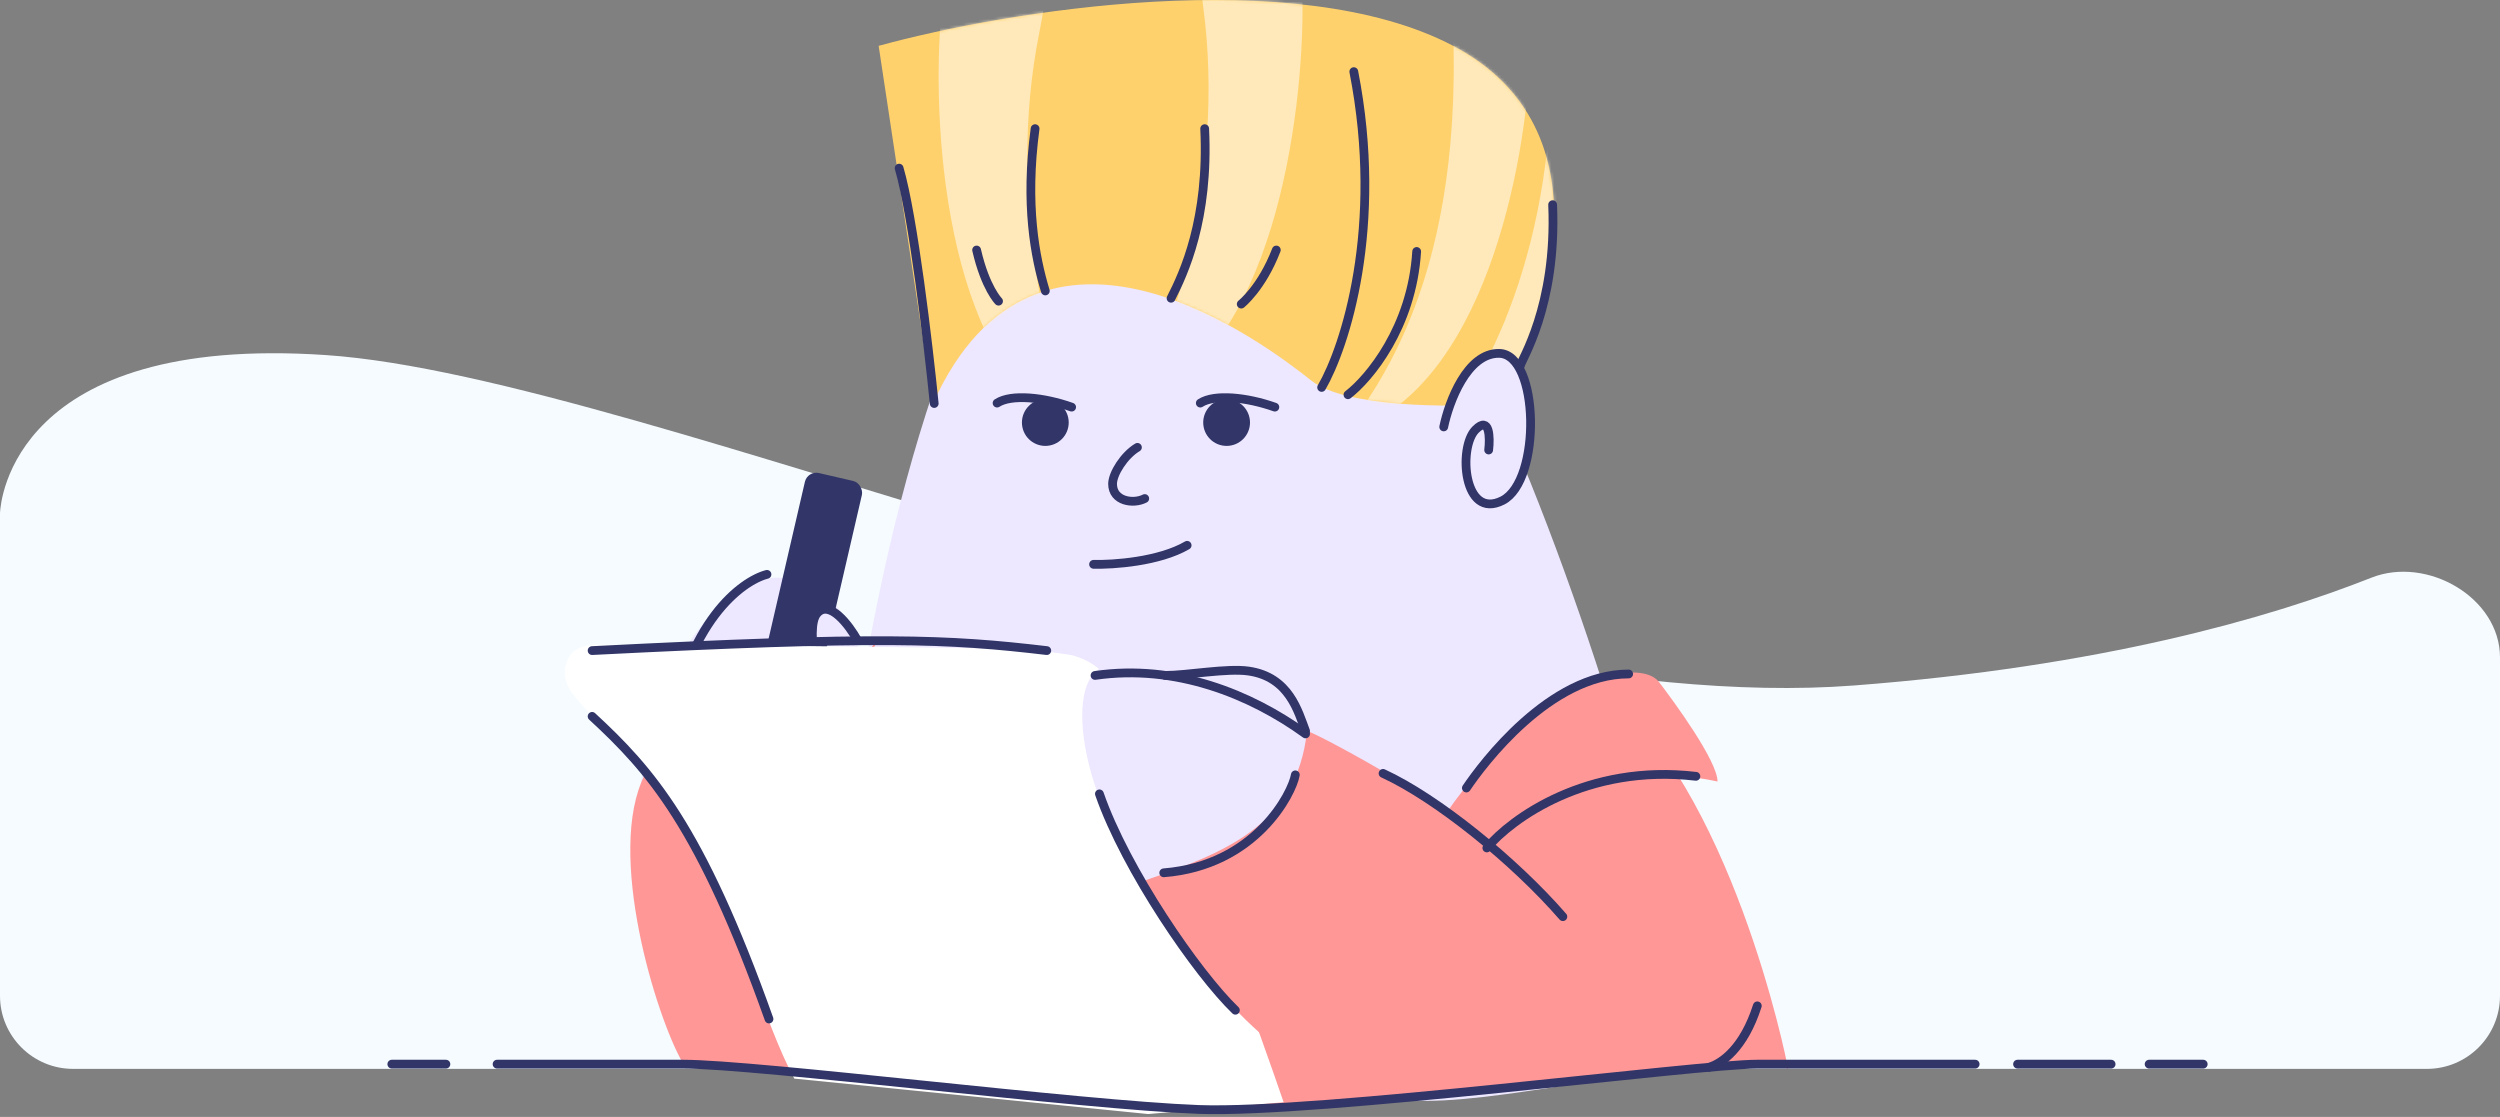 <svg width="855" height="382" viewBox="0 0 855 382" fill="none" xmlns="http://www.w3.org/2000/svg">
<rect x="0" y="0" width="855" height="382" fill="#808080" stroke="none"/>
<path d="M0 175.757C0 175.622 0.001 175.494 0.007 175.359C0.184 171.581 4.629 114.185 111.5 121.439C222 128.939 477 246.439 634 234.439C718.357 227.991 775.865 211.472 811.022 197.567C830.059 190.037 855 204.387 855 224.859V340.554C855 354.361 843.807 365.554 830 365.554H427.5H25C11.193 365.554 0 354.361 0 340.554V175.757Z" fill="#F5FBFF"/>
<path d="M295.819 228.276C311.652 138.866 339.883 60.389 385 26C467 -36.5 557.501 237.205 577.001 344.204C580.738 364.709 522.236 331.734 430.5 329.5C398.788 328.728 368.388 360.809 328.001 360.204C296.834 362.416 245.929 386.32 223 329.5C211.499 301 216.5 228.5 249.5 205C257.571 199.252 262.657 193.247 281.501 202C288.823 208.712 293.001 218.723 295.819 228.276Z" fill="#EDE7FF"/>
<path d="M598.5 359.704C582.5 316.704 585.667 282.388 556 246.054L492.5 353.704C571 353.704 556 359.704 598.5 359.704Z" fill="#EDE7FF"/>
<path d="M301 217.5C292.65 232.56 288.657 245.532 289.116 256.626C289.913 258.981 290.539 261.834 290.591 265.646C296.796 286.415 322.159 299.397 367.5 306.437C477.001 323.437 553 323.5 546 236.5C559 256.5 627.5 353.937 599 364.937C537.618 370.401 481.183 377.06 436.5 378C358.525 379.64 304.064 371.446 233.5 363.5C224.5 348.063 207 291.5 220.5 265C228 267.5 239 279 243 279C261.446 279 276.5 283 271.5 279C280.043 272.872 290.306 278.195 290 273.5C290.452 270.484 290.622 267.898 290.591 265.646C289.737 262.788 289.246 259.783 289.116 256.626C285.698 246.53 279.121 245.578 301 217.5Z" fill="#FF9797"/>
<path d="M300.5 15.681L319 138.181C355 57.681 434 118.681 448.5 130.181C460.1 139.381 496 139.348 512.5 138.181C529.833 109.181 551 44.081 497 15.681C443 -12.719 343.5 3.848 300.5 15.681Z" fill="#FFD16C"/>
<mask id="mask0_102_2677" style="mask-type:alpha" maskUnits="userSpaceOnUse" x="300" y="0" width="232" height="139">
<path d="M300.5 15.681L319 138.181C355 57.681 434 118.681 448.5 130.181C460.1 139.381 496 139.348 512.5 138.181C529.833 109.181 551 44.081 497 15.681C443 -12.719 343.5 3.848 300.5 15.681Z" fill="#FFD16C"/>
</mask>
<g mask="url(#mask0_102_2677)">
<path d="M411.541 2.687C419.34 61.154 399.763 117.258 389 138.001C435.171 121.548 445.871 39.834 445.449 1.034C430.897 -22.776 403.742 -55.779 411.541 2.687Z" fill="#FFF1D2" fill-opacity="0.76"/>
<path d="M355.409 11.337C343.807 69.17 359.676 126.432 369.061 147.835C324.063 128.399 318.725 46.162 321.681 7.472C337.758 -15.336 367.011 -46.495 355.409 11.337Z" fill="#FFF1D2" fill-opacity="0.76"/>
<path d="M497.15 18.003C498.394 106.56 464 139.5 460.5 148C507.378 133.683 522.028 56.555 523.388 17.776C509.944 -6.677 496.321 -40.976 497.15 18.003Z" fill="#FFF1D2" fill-opacity="0.76"/>
<path d="M530.856 24.52C529.5 96.5 503.332 136.363 488 154C536.744 148.844 555.507 68.688 564.205 30.873C555.648 4.312 531.966 -34.454 530.856 24.52Z" fill="#FFF1D2" fill-opacity="0.76"/>
</g>
<path d="M300.5 251.437C303.223 257.502 310.451 279.38 311.532 302.937M310 327.437C311.544 319.46 311.907 311.098 311.532 302.937M311.532 302.937C314.188 316.937 326.1 334.937 340.5 346.937" stroke="#313567" stroke-width="3" stroke-linecap="round" stroke-linejoin="round"/>
<path d="M389 153C384.5 155.667 380.5 162 380.5 165.5C380.5 171.5 387.667 172.5 391.5 170.5" stroke="#313567" stroke-width="3" stroke-linecap="round" stroke-linejoin="round"/>
<path d="M410.5 137.856C415.333 134.689 426.5 135.856 436 139.24" stroke="#313567" stroke-width="3" stroke-linecap="round" stroke-linejoin="round"/>
<path d="M341 137.856C345.833 134.689 357 135.856 366.5 139.24" stroke="#313567" stroke-width="3" stroke-linecap="round" stroke-linejoin="round"/>
<path d="M511.779 121.377C500.033 120.601 495.262 138.028 494.345 146.839C502.702 152.999 519.964 163.854 522.164 157.992C524.913 150.664 526.46 122.347 511.779 121.377Z" fill="#EDE7FF"/>
<path d="M493.754 146.004C495.496 137.549 501.725 120.682 512.709 120.851C526.438 121.062 527.256 164.403 513.847 171.189C500.438 177.975 498.636 152.936 504.65 146.927C509.462 142.12 509.636 149.573 509.122 153.901" stroke="#313567" stroke-width="3" stroke-linecap="round" stroke-linejoin="round"/>
<path d="M517 306.937C511.667 319.937 501.2 348.037 502 356.437" stroke="#313567" stroke-width="3" stroke-linecap="round" stroke-linejoin="round"/>
<path d="M239.145 260.504C261.095 285.21 283.786 283.668 306.449 264.893" stroke="#313567" stroke-width="3" stroke-linecap="round" stroke-linejoin="round"/>
<path d="M262.307 196.434C253.582 198.697 234.705 212.837 229 251.29" stroke="#313567" stroke-width="3" stroke-linecap="round" stroke-linejoin="round"/>
<rect x="276.181" y="160.878" width="20" height="88" rx="4" transform="rotate(13.034 276.181 160.878)" fill="#313567"/>
<path d="M283 209C286.2 209 290.333 216 292 219.5C287.667 219.833 278.8 220 278 218C277 215.5 279 209 283 209Z" fill="#EDE7FF"/>
<path d="M283.785 248.362C280.545 237.674 275.125 215.016 279.363 209.882C283.602 204.748 290.435 213.868 293.322 219.069" stroke="#313567" stroke-width="3" stroke-linecap="round" stroke-linejoin="round"/>
<path d="M392.588 381L439 376.963C439 376.963 417.133 312.817 402.853 283.212C394.274 265.428 383 239.223 379 232.5C375 225.777 366.259 224 366.259 224C366.259 224 356.5 222.438 348 222C339.5 221.562 209.345 220.104 203.001 220.5C195.001 221 194 226 194 226C194 226 191.153 231.327 196 237.5C204.819 248.732 225.499 265.15 238.627 289.492C252.328 314.898 261.293 349.813 271.65 368.889L392.588 381Z" fill="white"/>
<path d="M609.5 364.999C575.499 360.999 520 376.5 487.5 376.5C449.395 376.5 426.5 342.999 398 310C369.5 277.001 363.234 232.84 377.5 228C391.925 223.105 441 228.5 513 301C513 301 556 295 567 261C580.5 281 601.5 333 609.5 364.999Z" fill="#EDE7FF"/>
<path d="M492.5 280C515.7 276.8 536.667 249.5 547.5 234.5C592 269 611 362 611.5 365.5C609 365.5 621 358.5 513 372.5C489.769 375.511 473.053 378.475 468.499 358.5C466.981 351.84 471.799 326.815 471.997 320C472.581 299.935 480.203 281.696 492.5 280Z" fill="#FF9797"/>
<path d="M390.874 301.368L390.5 301.5C447 398 496 373 506.5 372.5C517 372 532.5 323.5 529 307.5C525.5 291.5 452.5 251.5 447 250C443.516 282.848 417.74 291.916 390.874 301.368Z" fill="#FF9797"/>
<path d="M567.395 233.275C560.895 224.775 534.395 235.275 533.395 237.275C522.395 242.14 478.895 292.275 495.895 284.275C509.495 277.875 548.395 258.775 587.395 267.275C587.395 260.275 572.595 240.075 567.395 233.275Z" fill="#FF9797"/>
<circle cx="419.5" cy="144.5" r="6.5" fill="#313567" stroke="#313567" stroke-width="3" stroke-linecap="round" stroke-linejoin="round"/>
<circle cx="357.5" cy="144.5" r="6.5" fill="#313567" stroke="#313567" stroke-width="3" stroke-linecap="round" stroke-linejoin="round"/>
<path d="M473 264.5C491.5 273 518 294.5 534.5 313.5" stroke="#313567" stroke-width="3" stroke-linecap="round" stroke-linejoin="round"/>
<path d="M374.5 231C402 227 427.7 237.4 446.5 251" stroke="#313567" stroke-width="3" stroke-linecap="round" stroke-linejoin="round"/>
<path d="M501.5 269.5C507 261.333 530 230.5 557 230.5M508.5 290C516.833 280 542.8 261.1 580 265.5" stroke="#313567" stroke-width="3" stroke-linecap="round" stroke-linejoin="round"/>
<path d="M584.5 365C588.902 363.701 596.366 358.483 601 344" stroke="#313567" stroke-width="3" stroke-linecap="round" stroke-linejoin="round"/>
<path d="M443 265C442 271.167 429.5 296 398 298.5" stroke="#313567" stroke-width="3" stroke-linecap="round" stroke-linejoin="round"/>
<path d="M446.5 250C444 243.5 441 231.5 427 229.5C419.575 228.439 406 231 398.5 231" stroke="#313567" stroke-width="3" stroke-linecap="round" stroke-linejoin="round"/>
<path d="M374 193C380.667 193.167 396.4 192.1 406 186.5" stroke="#313567" stroke-width="3" stroke-linecap="round" stroke-linejoin="round"/>
<path d="M202.5 245C222.5 263.5 239.5 282.5 263 348.5M202.5 222.5C301 217.5 324 218.5 358 222.5M376 271.5C385 297.5 409.5 333 422.5 345.5" stroke="#313567" stroke-width="3" stroke-linecap="round" stroke-linejoin="round"/>
<path d="M520 125C520 123.5 532.5 105 531 70M452 132.5C460 118.667 473.4 77.7 463 24.5M461 135C468.167 129.5 482.9 112 484.5 86M319.5 138C317.5 118 312.3 73.9 307.5 57.5M357.5 99.5C354 88 350.5 70 354 44M400.5 102C404.833 93.5 413.5 75 412 44" stroke="#313567" stroke-width="3" stroke-linecap="round" stroke-linejoin="round"/>
<path d="M334 85.5C337 98.5 341.5 103 341.5 103M436.5 85.5C431.5 98.5 424.5 104 424.5 104" stroke="#313567" stroke-width="3" stroke-linecap="round" stroke-linejoin="round"/>
<path d="M134 363.937C134 363.937 141.479 363.937 152.5 363.937M753.5 363.937C753.5 363.937 746.299 363.937 735 363.937M722 363.937C712.448 363.937 701.435 363.937 690 363.937M675.5 363.937C642.874 363.937 610.347 363.937 601 363.937C580.5 363.937 450.5 380.937 410 379.437C369.5 377.937 259 363.937 233.5 363.937C219.921 363.937 192.588 363.937 170 363.937" stroke="#313567" stroke-width="3" stroke-linecap="round" stroke-linejoin="round"/>
</svg>

